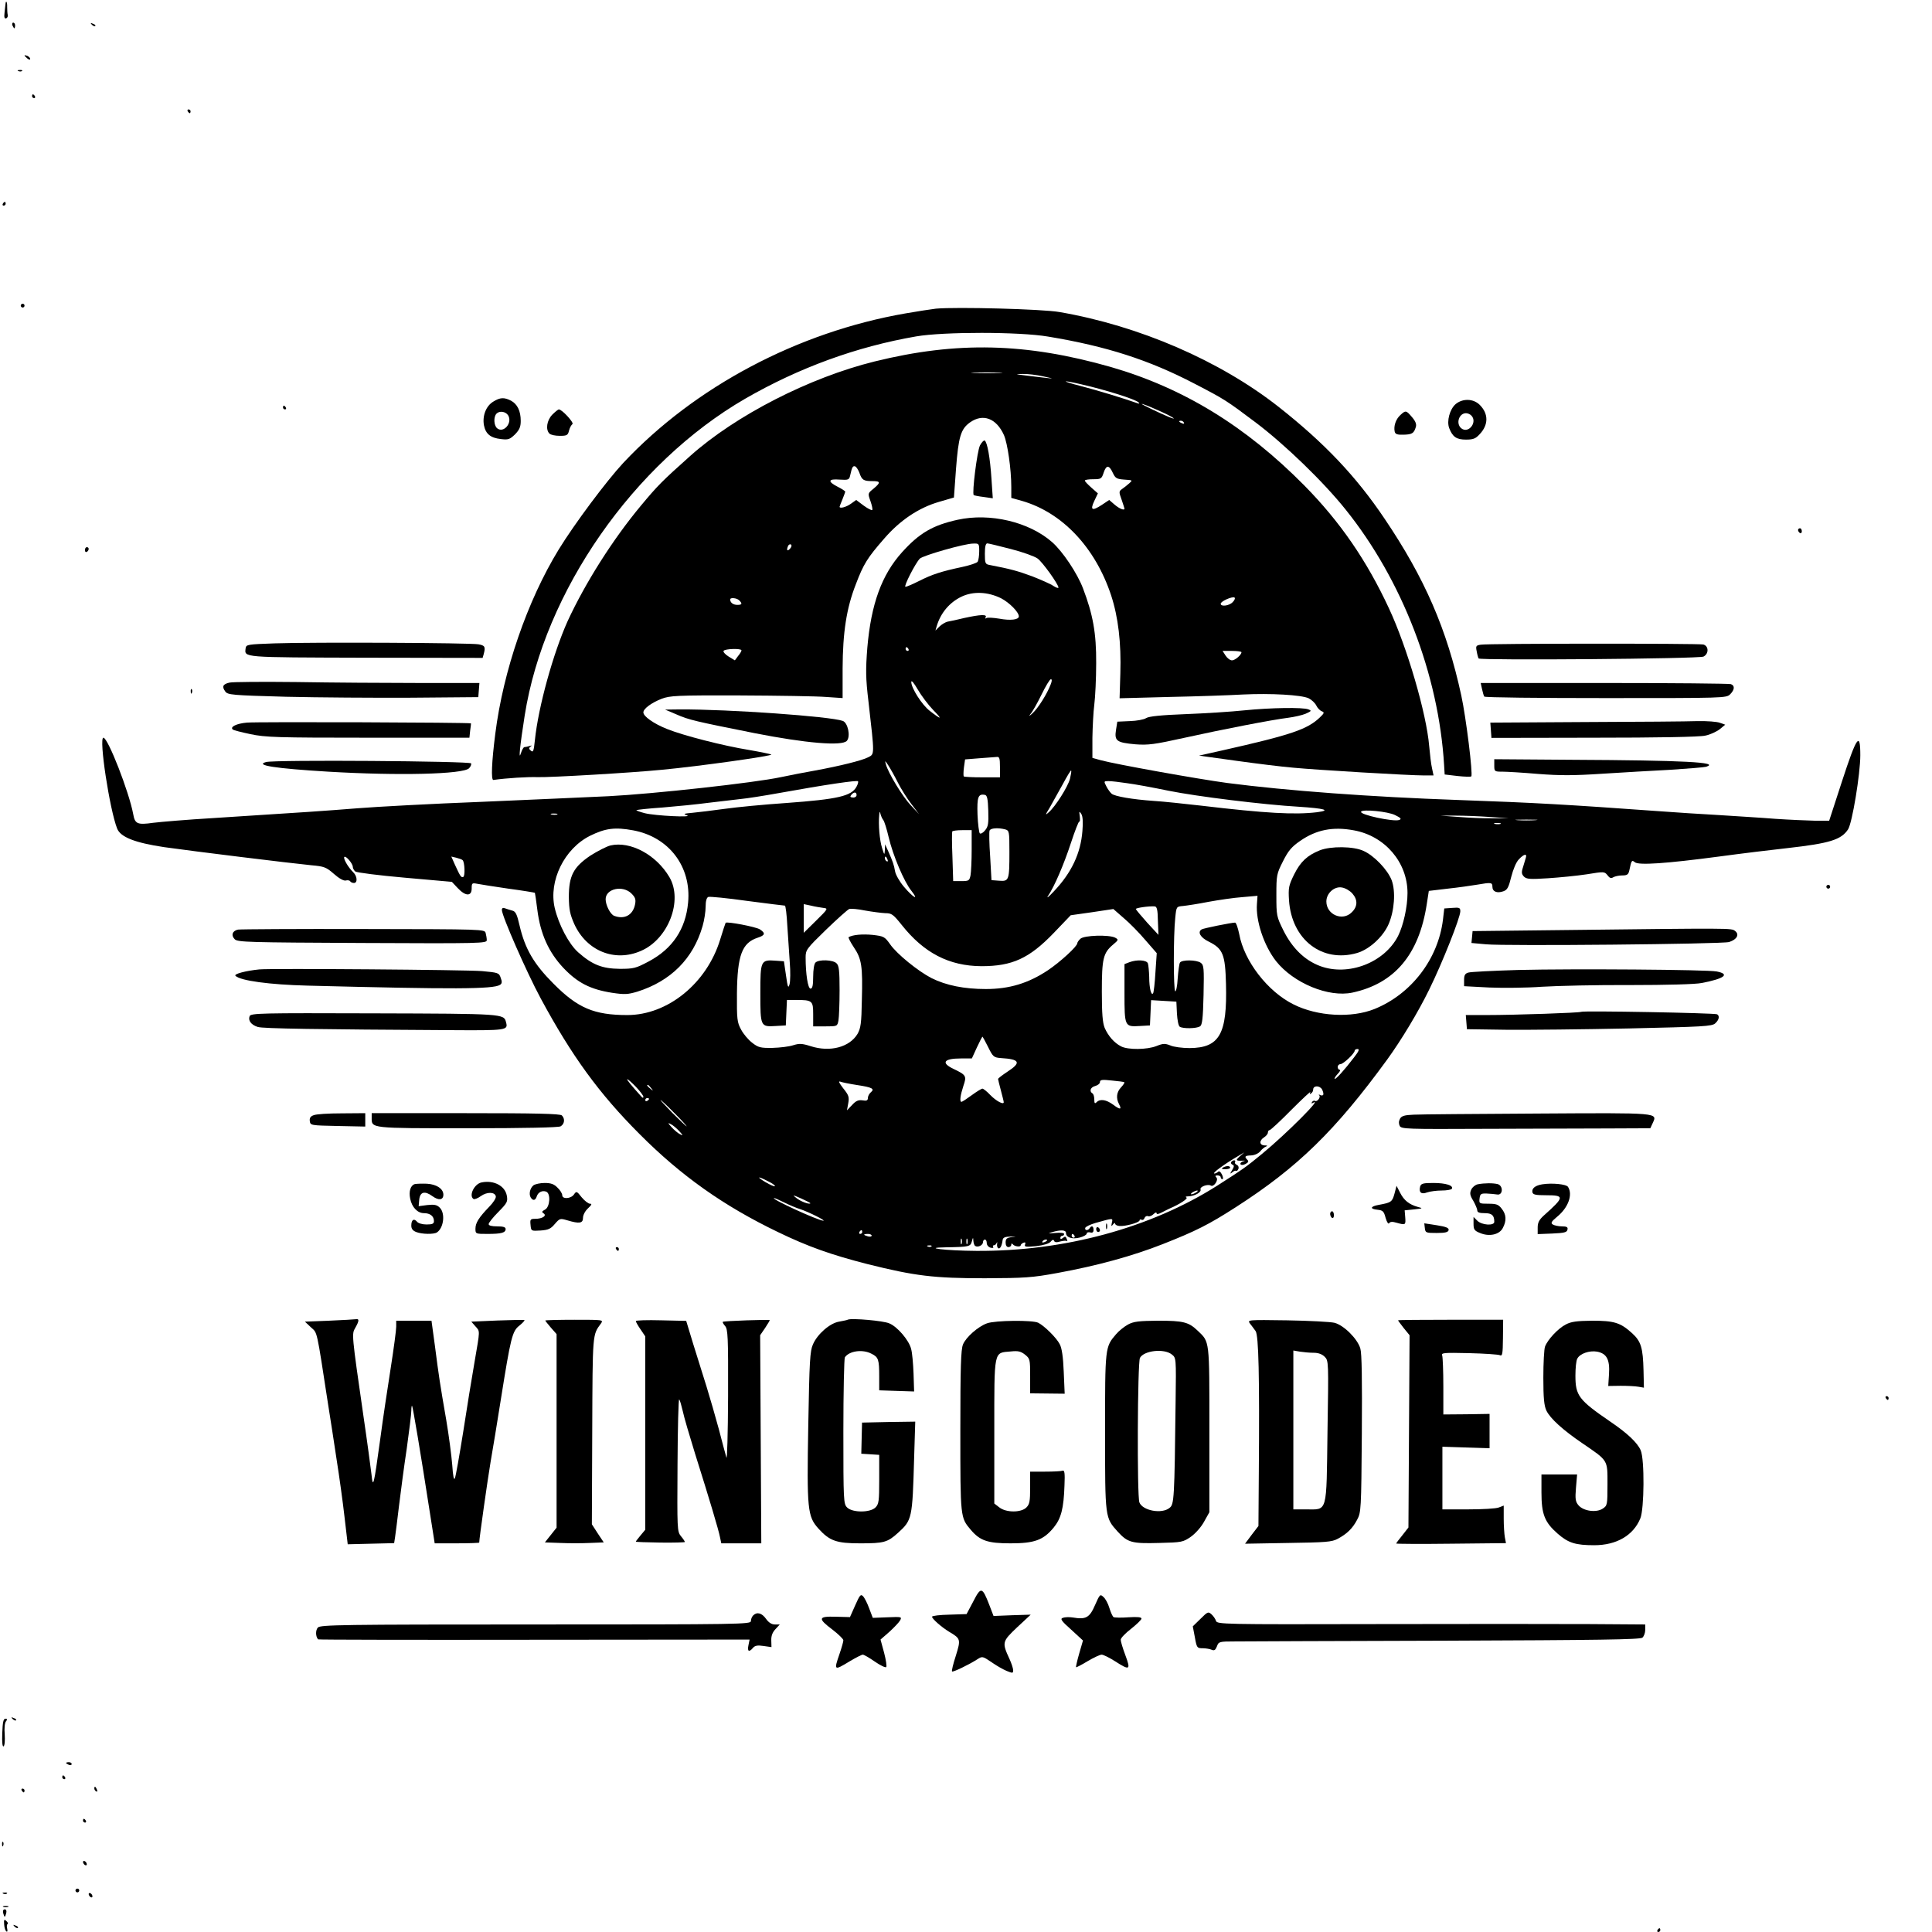 <?xml version="1.0" standalone="no"?>
<!DOCTYPE svg PUBLIC "-//W3C//DTD SVG 20010904//EN"
 "http://www.w3.org/TR/2001/REC-SVG-20010904/DTD/svg10.dtd">
<svg version="1.0" xmlns="http://www.w3.org/2000/svg"
 width="1024pt" height="1024pt" viewBox="0 0 1024 1024"
 preserveAspectRatio="xMidYMid meet">

<g transform="translate(0,1024) scale(0.1,-0.1)"
fill="#000000" stroke="none">
<path d="M29 10218 c-1 -7 -3 -28 -5 -46 -3 -24 0 -32 9 -29 6 2 10 11 8 18
-2 8 -3 26 -3 42 1 27 -7 39 -9 15z"/>
<path d="M66 10105 c4 -8 8 -15 10 -15 2 0 4 7 4 15 0 8 -4 15 -10 15 -5 0 -7
-7 -4 -15z"/>
<path d="M487 10109 c7 -7 15 -10 18 -7 3 3 -2 9 -12 12 -14 6 -15 5 -6 -5z"/>
<path d="M130 9946 c0 -2 7 -9 15 -16 9 -7 15 -8 15 -2 0 5 -7 12 -15 16 -8 3
-15 4 -15 2z"/>
<path d="M98 9863 c7 -3 16 -2 19 1 4 3 -2 6 -13 5 -11 0 -14 -3 -6 -6z"/>
<path d="M170 9730 c0 -5 5 -10 11 -10 5 0 7 5 4 10 -3 6 -8 10 -11 10 -2 0
-4 -4 -4 -10z"/>
<path d="M995 9650 c3 -5 8 -10 11 -10 2 0 4 5 4 10 0 6 -5 10 -11 10 -5 0 -7
-4 -4 -10z"/>
<path d="M15 9160 c-3 -5 -1 -10 4 -10 6 0 11 5 11 10 0 6 -2 10 -4 10 -3 0
-8 -4 -11 -10z"/>
<path d="M110 8620 c0 -5 5 -10 10 -10 6 0 10 5 10 10 0 6 -4 10 -10 10 -5 0
-10 -4 -10 -10z"/>
<path d="M4960 8604 c-25 -3 -97 -14 -160 -25 -572 -99 -1118 -389 -1497 -793
-89 -96 -258 -322 -342 -459 -166 -271 -294 -643 -336 -977 -19 -149 -23 -245
-10 -244 70 10 183 17 235 15 68 -2 497 23 658 39 194 18 592 74 580 81 -7 3
-60 14 -118 24 -136 22 -347 76 -434 111 -71 28 -126 67 -126 88 0 20 43 51
96 72 45 17 79 19 415 18 202 -1 407 -4 456 -8 l89 -6 0 157 c1 191 20 318 70
446 41 108 61 140 151 243 84 97 183 163 290 194 l79 23 11 152 c13 169 25
211 74 246 69 49 140 22 180 -67 19 -43 39 -180 39 -276 l0 -57 57 -16 c214
-62 388 -247 472 -500 38 -116 54 -252 49 -415 l-4 -131 266 7 c146 3 321 9
388 13 148 7 309 -2 348 -20 16 -8 34 -25 41 -39 6 -13 20 -27 29 -30 15 -6
13 -10 -12 -34 -66 -62 -150 -91 -514 -173 l-125 -28 195 -27 c107 -15 245
-32 305 -37 125 -12 614 -41 691 -41 l52 0 -8 38 c-5 20 -11 73 -15 117 -14
172 -117 524 -213 730 -118 254 -259 459 -448 651 -312 316 -643 518 -1027
629 -449 128 -815 137 -1252 29 -344 -85 -735 -285 -976 -500 -150 -134 -173
-157 -262 -264 -150 -180 -295 -410 -388 -611 -77 -171 -156 -456 -174 -632
-6 -58 -9 -66 -21 -56 -12 10 -12 14 -2 22 9 6 8 7 -5 3 -10 -3 -23 -6 -28 -6
-4 0 -13 -15 -18 -32 -14 -46 -5 41 20 200 104 658 578 1337 1169 1679 285
164 588 275 906 330 145 25 547 25 699 -1 309 -51 535 -124 775 -249 160 -83
168 -88 325 -206 155 -117 360 -315 478 -463 299 -373 492 -873 521 -1353 l3
-50 68 -8 c37 -4 70 -5 73 -2 10 9 -28 315 -53 429 -76 351 -194 622 -406 936
-151 225 -320 403 -564 595 -310 243 -736 428 -1159 501 -89 16 -547 28 -656
18z m338 -341 c-38 -2 -98 -2 -135 0 -38 2 -7 3 67 3 74 0 105 -1 68 -3z m232
-18 c69 -15 71 -15 -95 5 -56 7 -57 7 -15 8 25 1 74 -5 110 -13z m197 -41
c132 -30 291 -80 308 -97 7 -7 3 -8 -10 -3 -67 24 -218 70 -297 90 -105 27
-105 34 -1 10z m405 -136 c70 -30 120 -60 68 -40 -47 19 -155 71 -148 71 4 1
40 -13 80 -31z m143 -68 c3 -6 -1 -7 -9 -4 -18 7 -21 14 -7 14 6 0 13 -4 16
-10z m-1720 -266 c13 -38 22 -44 68 -44 45 0 46 -7 7 -40 -31 -25 -31 -25 -16
-67 8 -23 12 -44 9 -46 -3 -3 -23 7 -45 23 l-40 30 -28 -20 c-25 -18 -60 -27
-60 -16 0 2 7 20 15 39 8 20 15 39 15 41 0 3 -18 15 -40 26 -55 28 -51 43 10
38 47 -3 51 -1 56 22 10 45 14 52 27 48 6 -3 16 -18 22 -34z m1344 -2 c13 -27
20 -31 60 -34 45 -3 45 -3 26 -20 -11 -10 -28 -23 -38 -30 -17 -12 -17 -16 -2
-57 8 -24 15 -45 15 -47 0 -11 -26 -1 -52 21 l-29 25 -39 -26 c-52 -34 -63
-28 -40 21 l19 40 -34 30 c-19 17 -35 33 -35 38 0 4 20 7 44 7 42 0 45 2 56
36 14 41 29 40 49 -4z m-1710 -398 c-15 -18 -22 -13 -13 10 3 9 10 13 16 10 5
-3 4 -12 -3 -20z m2345 -285 c-18 -20 -64 -26 -64 -9 0 13 61 40 73 33 5 -3 1
-14 -9 -24z m-2616 9 c18 -18 15 -24 -10 -24 -22 0 -38 12 -38 29 0 11 35 8
48 -5z m12 -265 c0 -5 -8 -18 -18 -30 l-17 -23 -33 20 c-18 11 -30 25 -27 30
7 12 95 14 95 3z m2650 -10 c0 -14 -34 -43 -50 -43 -10 0 -25 11 -34 25 l-16
25 50 0 c27 0 50 -3 50 -7z"/>
<path d="M2614 8111 c-38 -23 -58 -75 -49 -125 9 -46 35 -67 89 -73 40 -5 48
-2 76 25 23 24 30 39 30 71 0 53 -18 89 -51 107 -37 19 -58 18 -95 -5z m79
-72 c25 -40 -24 -97 -58 -69 -18 15 -20 61 -3 78 16 16 48 11 61 -9z"/>
<path d="M7715 8098 c-31 -27 -48 -90 -34 -127 18 -47 39 -61 89 -61 38 0 51
5 72 28 48 50 48 109 1 156 -34 34 -91 35 -128 4z m83 -60 c35 -35 -15 -99
-53 -68 -30 25 -12 80 25 80 9 0 21 -5 28 -12z"/>
<path d="M1500 8080 c0 -5 5 -10 11 -10 5 0 7 5 4 10 -3 6 -8 10 -11 10 -2 0
-4 -4 -4 -10z"/>
<path d="M2927 8042 c-29 -30 -36 -79 -15 -100 7 -7 31 -12 55 -12 38 0 43 3
49 28 4 15 12 30 18 34 10 7 -55 78 -72 78 -4 0 -20 -13 -35 -28z"/>
<path d="M7422 8040 c-24 -22 -36 -58 -30 -87 3 -14 13 -18 46 -17 46 1 56 7
66 40 5 15 -1 31 -20 53 -31 37 -34 37 -62 11z"/>
<path d="M5194 7879 c-15 -30 -43 -254 -33 -263 2 -2 26 -7 52 -10 l49 -7 -7
103 c-7 110 -22 195 -36 203 -4 3 -16 -9 -25 -26z"/>
<path d="M5075 7485 c-131 -29 -202 -70 -294 -172 -108 -120 -164 -274 -184
-506 -9 -117 -9 -159 6 -285 33 -289 33 -278 -2 -296 -33 -17 -150 -46 -281
-70 -47 -8 -128 -24 -181 -35 -139 -30 -677 -89 -912 -101 -111 -5 -416 -19
-677 -30 -261 -10 -556 -26 -655 -34 -176 -14 -263 -20 -765 -52 -135 -8 -278
-20 -318 -25 -84 -12 -97 -6 -106 46 -22 118 -134 405 -158 405 -25 0 33 -381
73 -482 18 -45 95 -75 249 -98 155 -22 668 -85 780 -96 68 -6 79 -10 120 -46
27 -24 51 -37 62 -35 10 3 21 1 24 -4 3 -5 12 -9 20 -9 20 0 18 36 -4 57 -28
27 -54 74 -47 81 8 8 45 -35 45 -53 0 -7 6 -18 13 -24 8 -6 126 -21 263 -33
l249 -22 31 -33 c41 -44 74 -45 74 -2 0 28 2 30 28 25 15 -3 90 -15 166 -26
76 -10 140 -21 141 -22 1 -2 7 -42 13 -90 16 -128 60 -225 138 -308 75 -79
143 -114 258 -132 67 -10 83 -9 134 6 177 56 296 174 346 348 9 31 16 77 16
102 0 30 5 48 14 52 7 3 100 -6 206 -21 106 -14 196 -25 200 -25 4 0 10 -48
13 -107 4 -60 10 -147 13 -194 4 -48 3 -100 -1 -115 -7 -25 -10 -18 -19 46
l-11 75 -42 3 c-81 6 -83 2 -83 -172 0 -178 1 -179 82 -174 l53 3 3 68 3 67
47 0 c88 0 92 -4 92 -76 l0 -64 64 0 c63 0 64 0 70 31 3 17 6 89 6 160 0 103
-3 131 -16 143 -18 19 -94 22 -112 4 -7 -7 -12 -39 -12 -75 0 -46 -4 -63 -14
-63 -14 0 -26 78 -26 165 0 40 4 46 108 147 59 57 115 107 123 110 8 3 46 0
84 -8 39 -7 87 -13 107 -14 34 0 42 -6 87 -62 118 -149 251 -218 423 -219 163
0 253 41 383 176 l90 94 113 16 113 17 55 -48 c31 -26 82 -78 115 -117 l60
-69 -7 -102 c-3 -55 -9 -105 -12 -110 -10 -17 -21 27 -21 86 -1 31 -4 63 -7
72 -7 18 -58 21 -98 6 l-26 -10 0 -154 c0 -178 1 -179 82 -174 l53 3 3 67 3
67 67 -4 67 -4 3 -63 c2 -34 8 -66 15 -70 17 -11 89 -10 107 2 12 7 16 40 19
166 3 143 2 159 -15 171 -22 16 -100 17 -110 1 -4 -6 -9 -44 -12 -84 -2 -41
-9 -71 -13 -68 -10 6 -10 297 0 389 6 60 6 60 41 63 19 2 80 11 135 22 55 10
136 22 180 25 l80 7 -3 -43 c-7 -89 37 -221 101 -303 93 -117 279 -194 405
-167 223 48 353 201 394 468 l11 71 101 12 c56 6 125 16 155 21 75 13 81 12
81 -11 0 -26 25 -36 58 -24 21 7 28 20 42 77 10 39 26 78 40 92 27 29 45 33
37 8 -3 -10 -10 -33 -15 -50 -9 -27 -7 -36 5 -49 14 -14 33 -15 127 -9 61 4
154 13 206 21 92 15 94 15 110 -5 11 -15 19 -18 30 -11 8 5 30 10 47 10 27 0
34 4 39 28 11 53 13 55 29 42 20 -17 166 -7 445 30 118 16 283 36 365 45 222
25 284 44 320 99 22 33 65 294 65 393 0 128 -19 101 -97 -138 l-68 -209 -75 0
c-41 1 -136 5 -210 10 -74 6 -209 14 -300 20 -91 5 -230 14 -310 20 -501 36
-654 45 -1075 60 -457 16 -905 49 -1220 90 -150 20 -592 99 -672 121 l-43 12
0 106 c1 58 5 138 10 176 5 39 10 138 10 220 1 159 -17 258 -70 397 -30 79
-107 195 -164 245 -122 107 -329 156 -501 118z m115 -167 c0 -24 -4 -48 -8
-55 -4 -7 -41 -19 -82 -28 -109 -23 -159 -39 -228 -74 -34 -17 -66 -31 -73
-31 -11 0 52 124 76 149 17 17 237 80 283 80 31 1 32 0 32 -41z m168 12 c63
-16 126 -39 141 -50 26 -18 111 -137 111 -154 0 -5 -12 -1 -26 8 -14 10 -64
32 -112 51 -76 28 -114 39 -229 61 -21 4 -23 10 -23 59 0 37 4 55 13 55 6 0
63 -14 125 -30z m-52 -261 c44 -23 94 -73 94 -96 0 -18 -45 -23 -104 -12 -31
5 -61 7 -68 3 -7 -4 -8 -3 -4 4 10 17 -28 15 -111 -3 -37 -9 -78 -18 -91 -20
-12 -3 -32 -15 -43 -26 l-21 -21 7 24 c21 70 68 125 130 155 62 30 140 27 211
-8z m-491 -269 c3 -5 1 -10 -4 -10 -6 0 -11 5 -11 10 0 6 2 10 4 10 3 0 8 -4
11 -10z m131 -323 c51 -52 45 -54 -19 -4 -41 32 -97 120 -97 152 0 12 13 -3
34 -39 19 -33 56 -82 82 -109z m623 136 c-19 -51 -68 -128 -96 -153 -18 -17
-22 -18 -11 -4 10 11 36 57 58 102 22 45 44 82 50 82 6 0 6 -10 -1 -27z m-269
-438 l0 -55 -93 0 c-52 0 -96 2 -99 5 -2 3 -2 24 1 47 l6 43 75 6 c41 3 83 6
93 7 14 2 17 -7 17 -53z m-541 -83 c16 -32 48 -83 71 -113 l41 -54 -43 46
c-44 46 -121 173 -133 219 -6 21 -4 20 14 -8 11 -17 34 -58 50 -90z m912 20
c-12 -44 -77 -146 -112 -177 -20 -18 -20 -16 5 25 14 25 45 80 68 122 23 43
43 76 45 74 3 -2 -1 -22 -6 -44z m-1131 -41 c-26 -50 -97 -67 -372 -87 -117
-8 -264 -22 -327 -31 -64 -9 -141 -18 -171 -21 -46 -4 -51 -6 -30 -13 40 -13
-168 -3 -223 11 -26 7 -46 14 -44 16 2 2 64 9 138 14 74 6 184 17 244 25 61 7
137 16 170 20 33 3 123 17 200 31 255 46 420 70 423 63 2 -5 -2 -17 -8 -28z
m1433 18 c40 -5 138 -23 220 -40 154 -31 504 -74 692 -85 137 -9 172 -19 95
-29 -117 -14 -269 -6 -615 35 -88 10 -200 22 -250 25 -114 8 -206 24 -223 38
-7 6 -20 23 -28 39 -14 27 -14 28 11 28 15 0 59 -5 98 -11z m-1433 -63 c0 -8
-9 -14 -19 -13 -15 1 -17 4 -9 14 14 17 28 16 28 -1z m698 -82 c2 -68 0 -85
-17 -105 -10 -13 -23 -20 -28 -16 -4 5 -10 49 -12 99 -3 93 3 112 39 105 12
-2 16 -21 18 -83z m2156 -24 c31 -15 36 -21 22 -26 -29 -11 -212 28 -202 44 8
14 142 1 180 -18z m-2712 -27 c5 -6 18 -47 28 -90 23 -98 82 -237 121 -285 43
-55 8 -35 -40 22 -23 27 -44 64 -47 82 -6 35 -12 52 -37 108 l-16 35 -1 -30
c-2 -29 -3 -28 -15 11 -13 40 -20 124 -15 174 2 21 3 22 7 5 3 -11 9 -25 15
-32z m1055 -57 c-9 -119 -58 -222 -151 -320 -26 -28 -41 -40 -32 -26 35 52 85
169 122 282 21 64 41 115 44 113 4 -2 5 10 3 28 -4 28 -3 30 8 13 8 -12 10
-44 6 -90z m-2784 87 c-7 -2 -21 -2 -30 0 -10 3 -4 5 12 5 17 0 24 -2 18 -5z
m4942 -13 l100 -7 -85 0 c-47 -1 -128 3 -180 7 l-95 7 80 0 c44 0 125 -3 180
-7z m243 -17 c-27 -2 -69 -2 -95 0 -27 2 -5 3 47 3 52 0 74 -1 48 -3z m-185
-20 c-7 -2 -21 -2 -30 0 -10 3 -4 5 12 5 17 0 24 -2 18 -5z m-4597 -34 c189
-35 309 -192 291 -383 -13 -141 -83 -245 -209 -312 -68 -36 -79 -39 -153 -39
-93 1 -145 21 -220 87 -50 44 -104 147 -125 236 -33 143 51 314 187 382 81 40
132 47 229 29z m1972 5 c21 -6 22 -11 22 -118 0 -152 -2 -158 -54 -154 l-41 3
-7 125 c-5 69 -6 131 -3 138 5 13 45 16 83 6z m1848 -5 c165 -30 284 -170 284
-332 0 -74 -22 -172 -50 -228 -73 -142 -264 -215 -414 -159 -82 31 -147 95
-194 189 -36 73 -37 78 -37 186 0 106 1 113 35 180 28 56 46 77 91 108 85 59
173 77 285 56z m-2026 -103 c0 -57 -3 -118 -6 -135 -6 -29 -9 -31 -49 -31
l-43 0 -4 128 c-3 70 -3 130 -1 135 2 4 26 7 54 7 l49 0 0 -104z m-2698 -55
c11 -10 14 -86 3 -89 -11 -4 -15 2 -44 65 l-19 43 26 -6 c15 -4 30 -9 34 -13z
m2252 3 c3 -8 2 -12 -4 -9 -6 3 -10 10 -10 16 0 14 7 11 14 -7z m-341 -256
c27 -3 27 -4 -38 -68 l-65 -64 0 76 0 76 38 -8 c20 -5 50 -10 65 -12z m1774
-68 l3 -75 -60 65 c-32 36 -59 68 -60 72 0 6 67 16 100 14 12 -1 16 -18 17
-76z"/>
<path d="M3236 5759 c-21 -5 -69 -30 -107 -54 -90 -61 -114 -107 -114 -220 1
-66 6 -91 29 -143 65 -142 214 -203 353 -142 145 62 224 267 151 391 -70 119
-207 192 -312 168z m111 -255 c20 -20 24 -31 19 -57 -11 -57 -56 -82 -111 -61
-20 8 -45 56 -45 88 0 56 91 76 137 30z"/>
<path d="M6995 5733 c-67 -27 -102 -60 -136 -128 -29 -59 -31 -71 -27 -137 14
-208 175 -333 361 -279 65 19 138 86 167 153 31 72 38 174 16 233 -22 56 -93
130 -149 155 -53 25 -174 26 -232 3z m173 -229 c29 -33 28 -69 -3 -99 -49 -50
-135 -13 -135 57 0 44 43 82 83 74 18 -3 42 -17 55 -32z"/>
<path d="M9530 7431 c0 -6 5 -13 10 -16 6 -3 10 1 10 9 0 9 -4 16 -10 16 -5 0
-10 -4 -10 -9z"/>
<path d="M450 7324 c0 -8 5 -12 10 -9 6 3 10 10 10 16 0 5 -4 9 -10 9 -5 0
-10 -7 -10 -16z"/>
<path d="M1455 6830 c-141 -5 -150 -6 -153 -25 -6 -51 -28 -49 636 -51 l620
-1 6 21 c10 38 6 45 -28 51 -42 8 -875 12 -1081 5z"/>
<path d="M7848 6823 c-25 -4 -27 -7 -21 -36 3 -18 8 -34 10 -37 10 -11 1171
-2 1192 10 29 15 28 56 -1 64 -25 6 -1136 6 -1180 -1z"/>
<path d="M1216 6622 c-35 -8 -41 -21 -22 -47 13 -18 34 -20 323 -28 169 -4
468 -6 663 -5 l355 3 3 38 3 37 -319 0 c-175 0 -467 2 -648 5 -181 2 -342 1
-358 -3z"/>
<path d="M7855 6588 c4 -18 9 -36 12 -40 2 -5 292 -8 644 -8 626 0 639 0 659
20 24 24 26 46 4 54 -9 3 -310 6 -671 6 l-655 0 7 -32z"/>
<path d="M1011 6574 c0 -11 3 -14 6 -6 3 7 2 16 -1 19 -3 4 -6 -2 -5 -13z"/>
<path d="M6595 6475 c-66 -7 -205 -16 -310 -20 -133 -5 -196 -12 -210 -21 -12
-8 -51 -15 -87 -16 l-66 -3 -7 -44 c-9 -58 3 -67 103 -76 68 -5 99 -1 262 35
199 44 461 95 550 106 30 4 71 13 90 21 31 14 33 16 15 23 -29 12 -200 9 -340
-5z"/>
<path d="M3584 6454 c68 -30 101 -37 416 -100 270 -53 465 -70 489 -40 20 24
5 95 -22 105 -66 24 -604 62 -862 61 l-80 -1 59 -25z"/>
<path d="M1308 6410 c-54 -5 -89 -22 -75 -36 3 -4 46 -15 94 -25 79 -17 142
-19 624 -19 l537 0 4 38 c3 20 5 38 4 38 -4 5 -1143 9 -1188 4z"/>
<path d="M8402 6413 l-503 -3 3 -40 3 -41 543 1 c336 0 561 4 590 11 26 5 60
21 77 34 l29 24 -28 10 c-15 6 -69 10 -119 9 -51 -2 -318 -4 -595 -5z"/>
<path d="M7920 6183 c0 -32 1 -33 43 -33 23 0 108 -5 189 -12 117 -9 188 -9
340 1 106 7 269 16 362 21 93 6 178 13 189 16 75 24 -114 34 -715 37 l-408 3
0 -33z"/>
<path d="M1410 6201 c-61 -17 48 -34 330 -51 372 -22 714 -14 746 18 8 8 13
19 11 26 -4 12 -1043 20 -1087 7z"/>
<path d="M9680 5540 c0 -5 5 -10 10 -10 6 0 10 5 10 10 0 6 -4 10 -10 10 -5 0
-10 -4 -10 -10z"/>
<path d="M2660 5417 c0 -31 131 -330 206 -469 164 -304 309 -504 524 -719 220
-221 446 -381 733 -519 159 -77 283 -121 475 -170 252 -63 352 -75 622 -75
212 1 249 3 385 28 213 39 398 90 558 153 175 69 243 103 389 197 325 209 525
403 801 782 74 102 164 251 222 370 70 142 165 382 165 415 0 19 -5 21 -42 18
l-43 -3 -7 -60 c-26 -209 -168 -394 -363 -473 -122 -49 -302 -39 -428 24 -138
68 -263 230 -289 374 -7 33 -16 60 -22 60 -19 0 -168 -30 -177 -36 -23 -14 -7
-43 38 -65 75 -37 87 -68 91 -224 7 -266 -34 -339 -193 -340 -38 0 -85 6 -102
14 -28 11 -38 11 -73 -3 -50 -20 -152 -21 -188 -2 -37 19 -68 55 -87 98 -11
28 -15 75 -15 193 0 173 7 204 59 248 30 25 30 27 12 37 -32 17 -167 13 -185
-6 -9 -8 -16 -19 -16 -23 0 -17 -90 -99 -155 -143 -105 -70 -206 -100 -330
-100 -114 0 -210 19 -288 58 -70 36 -183 127 -219 179 -29 41 -34 43 -93 50
-54 5 -104 1 -127 -12 -3 -2 9 -26 27 -53 42 -62 48 -100 43 -281 -2 -123 -6
-149 -23 -179 -42 -70 -145 -98 -248 -65 -47 15 -61 15 -93 5 -21 -7 -70 -13
-110 -14 -63 -1 -75 2 -107 27 -21 16 -47 47 -59 70 -21 38 -23 55 -22 192 2
202 27 268 110 295 40 13 42 24 12 44 -22 14 -175 43 -182 35 -1 -2 -15 -42
-29 -89 -71 -232 -278 -400 -492 -400 -176 0 -263 37 -391 166 -104 104 -151
184 -180 308 -14 61 -21 76 -40 80 -12 3 -29 9 -38 12 -10 4 -16 1 -16 -9z
m2578 -728 c25 -51 30 -54 67 -57 101 -6 109 -24 35 -72 -27 -18 -50 -35 -50
-39 0 -3 7 -31 15 -61 8 -30 15 -58 15 -62 0 -15 -40 6 -71 38 -18 19 -37 34
-42 34 -5 0 -31 -16 -57 -35 -26 -19 -50 -35 -54 -35 -11 0 -6 35 10 84 18 53
16 58 -53 91 -67 32 -51 55 40 55 l58 0 27 59 c15 32 28 58 30 56 1 -1 15 -26
30 -56z m1939 -53 c-50 -66 -98 -119 -103 -114 -2 3 5 14 16 26 12 12 16 22
10 22 -5 0 -10 7 -10 15 0 8 7 15 15 15 15 0 75 57 75 71 0 5 7 9 15 9 12 0 7
-12 -18 -44z m-3806 -157 c21 -22 39 -46 39 -52 0 -7 -3 -7 -9 -1 -56 62 -82
94 -76 94 3 0 24 -18 46 -41z m2588 25 c3 -2 -5 -14 -17 -27 -24 -25 -28 -57
-11 -89 16 -30 6 -31 -31 -3 -37 27 -69 32 -88 13 -9 -9 -12 -6 -12 14 0 15
-4 30 -10 33 -18 11 -10 33 15 39 14 4 25 13 25 21 0 12 11 14 63 8 34 -3 64
-7 66 -9z m-1416 -15 c80 -12 95 -20 72 -39 -8 -7 -15 -20 -15 -29 0 -14 -7
-17 -29 -13 -22 3 -35 -3 -55 -25 l-27 -28 7 38 c6 33 2 43 -27 79 -22 29 -27
39 -15 35 10 -4 50 -12 89 -18z m-1092 -16 c13 -16 12 -17 -3 -4 -17 13 -22
21 -14 21 2 0 10 -8 17 -17z m3562 -36 c-2 -4 -10 -4 -16 -1 -7 4 -9 4 -5 -1
10 -10 -11 -37 -22 -30 -5 3 -12 0 -16 -6 -4 -8 -3 -9 4 -5 60 37 -137 -161
-268 -269 -85 -70 -99 -80 -238 -169 -355 -225 -812 -349 -1277 -346 -162 1
-295 17 -160 19 123 2 128 4 136 31 6 23 7 23 8 3 1 -12 5 -24 10 -27 14 -9
41 4 41 20 0 8 5 14 10 14 6 0 10 -8 10 -19 0 -10 9 -21 20 -24 11 -3 18 -1
14 4 -3 5 -1 9 5 9 5 0 11 6 14 13 2 6 3 4 2 -5 -2 -10 1 -21 6 -24 9 -5 19
11 23 43 2 14 12 18 42 19 33 1 34 1 7 -3 -27 -3 -33 -9 -33 -29 0 -15 6 -24
15 -24 8 0 15 6 15 13 0 7 3 8 8 2 9 -12 42 -16 42 -5 0 4 7 10 14 13 10 4 13
1 9 -9 -5 -13 4 -14 58 -9 40 5 69 13 78 24 9 11 15 12 18 4 3 -8 13 -9 33 -3
16 4 31 5 35 2 3 -4 3 1 -1 11 -5 14 -9 15 -20 6 -10 -8 -14 -8 -14 0 0 6 5
11 10 11 6 0 10 4 10 10 0 5 -20 8 -47 5 -38 -3 -42 -3 -18 4 48 14 75 12 75
-4 0 -24 33 -35 74 -24 20 5 36 15 36 21 0 6 8 8 18 6 12 -4 18 1 18 13 0 21
-11 25 -21 9 -9 -14 -27 -12 -23 2 3 7 27 18 54 26 96 27 93 27 87 1 -4 -19
-3 -21 6 -9 6 8 11 10 11 5 0 -6 10 -12 23 -13 30 -3 107 18 107 30 0 5 5 6
10 3 6 -3 13 0 16 9 3 8 11 13 19 10 7 -3 20 2 29 11 9 9 16 11 16 5 0 -7 9
-6 28 4 15 8 34 17 42 21 50 21 100 53 88 58 -7 3 -3 6 9 6 35 1 72 22 66 37
-5 14 39 30 55 20 15 -9 42 30 29 43 -8 8 -6 11 6 11 9 0 17 -4 17 -10 0 -5 4
-10 9 -10 5 0 4 11 -2 24 -8 16 -16 21 -21 15 -6 -5 -14 -9 -19 -9 -16 0 50
49 131 96 l27 16 -24 -21 c-23 -21 -22 -24 14 -23 17 1 17 0 2 -4 -9 -3 -15
-10 -12 -15 4 -5 14 -5 27 2 15 8 17 14 9 22 -17 17 -13 22 20 23 19 1 38 10
48 21 9 12 23 23 31 26 10 4 7 6 -7 6 -29 1 -30 26 -3 43 11 7 20 18 20 25 0
7 4 13 9 13 5 0 57 48 116 108 59 59 104 101 100 93 -5 -9 -4 -12 3 -7 7 4 12
13 12 21 0 22 34 23 47 1 6 -12 9 -24 6 -29z m-3573 -21 c0 -3 -4 -8 -10 -11
-5 -3 -10 -1 -10 4 0 6 5 11 10 11 6 0 10 -2 10 -4z m135 -76 c38 -38 67 -70
64 -70 -2 0 -36 32 -74 70 -38 39 -67 70 -64 70 2 0 36 -31 74 -70z m25 -95
c21 -23 21 -26 5 -17 -11 5 -31 22 -45 37 -21 23 -21 26 -5 17 11 -5 31 -22
45 -37z m471 -266 c23 -11 39 -23 36 -26 -3 -3 -25 7 -49 21 -52 31 -43 34 13
5z m2269 -59 c-8 -5 -19 -10 -25 -10 -5 0 -3 5 5 10 8 5 20 10 25 10 6 0 3 -5
-5 -10z m-2045 -58 c-6 -7 -52 10 -75 29 -22 17 -19 17 26 -3 29 -13 51 -24
49 -26z m-137 4 c26 -13 64 -29 84 -35 45 -15 137 -61 122 -61 -26 0 -284 118
-261 120 4 0 29 -11 55 -24z m412 -156 c0 -5 -5 -10 -11 -10 -5 0 -7 5 -4 10
3 6 8 10 11 10 2 0 4 -4 4 -10z m50 -19 c0 -5 -9 -7 -20 -4 -11 3 -20 7 -20 9
0 2 9 4 20 4 11 0 20 -4 20 -9z m1075 -1 c3 -5 1 -10 -4 -10 -6 0 -11 5 -11
10 0 6 2 10 4 10 3 0 8 -4 11 -10z m-598 -42 c-3 -7 -5 -2 -5 12 0 14 2 19 5
13 2 -7 2 -19 0 -25z m30 0 c-3 -7 -5 -2 -5 12 0 14 2 19 5 13 2 -7 2 -19 0
-25z m423 18 c0 -2 -7 -7 -16 -10 -8 -3 -12 -2 -9 4 6 10 25 14 25 6z m-613
-32 c-3 -3 -12 -4 -19 -1 -8 3 -5 6 6 6 11 1 17 -2 13 -5z"/>
<path d="M6526 4081 c-4 -5 0 -11 6 -14 10 -3 10 -10 -1 -28 -13 -21 -12 -23
1 -12 8 7 17 10 20 7 3 -2 8 2 12 11 3 9 -1 18 -9 21 -8 4 -12 10 -9 15 3 5 1
9 -5 9 -5 0 -12 -4 -15 -9z"/>
<path d="M6481 4051 c-9 -6 -5 -8 13 -8 14 0 26 3 26 8 0 11 -21 11 -39 0z"/>
<path d="M5862 3740 c0 -14 2 -19 5 -12 2 6 2 18 0 25 -3 6 -5 1 -5 -13z"/>
<path d="M5810 3726 c0 -9 5 -16 10 -16 6 0 10 4 10 9 0 6 -4 13 -10 16 -5 3
-10 -1 -10 -9z"/>
<path d="M1262 5313 c-30 -6 -39 -30 -18 -51 15 -16 75 -17 676 -20 629 -3
660 -2 660 15 0 10 -3 27 -6 38 -5 20 -14 20 -647 21 -353 1 -652 -1 -665 -3z"/>
<path d="M8250 5310 l-445 -5 -3 -32 -3 -31 77 -7 c104 -10 1251 1 1288 12 42
13 57 40 32 59 -21 15 -4 15 -946 4z"/>
<path d="M1375 5102 c-71 -7 -137 -24 -127 -34 26 -26 181 -47 382 -52 778
-20 983 -19 1020 4 11 7 12 16 4 37 -9 27 -13 28 -99 36 -85 7 -1116 15 -1180
9z"/>
<path d="M8049 5099 c-135 -4 -256 -10 -267 -14 -17 -5 -22 -14 -22 -39 l0
-33 133 -7 c72 -3 198 -2 279 4 82 5 293 10 470 9 188 0 346 4 378 11 120 23
151 47 79 61 -50 10 -763 15 -1050 8z"/>
<path d="M8380 4877 c-6 -5 -347 -17 -503 -17 l-108 0 3 -37 3 -38 210 -3
c116 -1 407 2 648 7 393 9 441 11 458 27 20 18 25 39 10 48 -11 7 -714 20
-721 13z"/>
<path d="M1323 4854 c-9 -23 8 -46 43 -57 27 -9 319 -13 1018 -17 303 -2 310
-1 298 42 -11 45 -12 45 -700 47 -602 2 -653 1 -659 -15z"/>
<path d="M1662 4329 c-17 -6 -22 -15 -20 -31 3 -23 6 -23 149 -26 l145 -3 0
36 0 35 -125 -1 c-70 0 -136 -4 -149 -10z"/>
<path d="M1970 4316 c0 -57 -11 -56 506 -56 309 0 482 4 495 10 21 12 25 40 7
58 -9 9 -136 12 -510 12 l-498 0 0 -24z"/>
<path d="M7493 4332 c-50 -2 -65 -7 -73 -22 -7 -13 -7 -26 -1 -38 9 -16 38
-17 443 -15 238 1 535 2 659 2 l226 1 12 26 c26 57 44 56 -608 52 -328 -2
-624 -4 -658 -6z"/>
<path d="M2553 3973 c-39 -7 -70 -71 -43 -88 5 -3 23 4 38 15 33 24 75 23 80
-1 2 -9 -14 -34 -35 -55 -54 -56 -73 -85 -73 -116 0 -28 1 -28 64 -28 73 0 96
6 96 26 0 10 -13 14 -45 14 -29 0 -45 4 -45 12 0 7 23 36 51 64 48 49 51 55
45 88 -10 51 -69 82 -133 69z"/>
<path d="M2198 3964 c-22 -7 -32 -38 -24 -77 9 -46 39 -77 73 -77 33 0 53 -16
53 -42 0 -14 -8 -18 -39 -18 -22 0 -44 6 -51 15 -16 19 -30 10 -30 -21 0 -17
8 -27 26 -34 30 -12 94 -13 110 -2 36 24 45 101 15 131 -15 15 -28 18 -66 14
l-46 -6 3 34 c4 42 29 49 70 19 33 -24 58 -21 58 8 0 31 -36 55 -87 58 -27 1
-56 0 -65 -2z"/>
<path d="M2828 3958 c-19 -15 -26 -47 -15 -65 12 -19 25 -16 32 6 7 22 29 33
50 25 25 -10 20 -81 -6 -95 -17 -9 -19 -13 -8 -20 19 -12 -6 -29 -44 -29 -26
0 -28 -3 -25 -32 3 -33 3 -33 53 -30 42 3 54 9 76 35 26 30 28 30 66 19 64
-19 83 -16 83 13 0 15 11 36 26 50 20 19 23 25 11 25 -9 0 -28 15 -44 34 -26
33 -28 34 -41 15 -16 -23 -62 -26 -62 -4 0 9 -11 27 -25 40 -18 19 -35 25 -68
25 -24 0 -50 -6 -59 -12z"/>
<path d="M7527 3951 c-8 -31 6 -43 37 -31 15 5 49 10 76 10 27 0 51 4 55 9 10
18 -33 31 -98 31 -55 0 -65 -3 -70 -19z"/>
<path d="M7832 3963 c-13 -3 -28 -15 -34 -28 -9 -19 -7 -31 11 -60 11 -20 21
-43 21 -51 0 -10 12 -14 39 -14 38 0 51 -11 51 -46 0 -22 -66 -18 -90 6 l-20
20 0 -36 c0 -30 4 -37 34 -49 49 -21 103 -9 121 26 21 39 19 72 -6 103 -17 22
-28 26 -70 26 -49 0 -50 1 -47 28 3 24 7 27 38 26 19 -1 44 -3 55 -5 31 -6 34
46 3 55 -25 6 -69 6 -106 -1z"/>
<path d="M8175 3963 c-37 -6 -57 -21 -53 -42 3 -13 17 -16 72 -16 100 0 99 -9
-12 -108 -24 -22 -32 -37 -32 -63 l0 -35 77 3 c65 3 78 6 81 21 3 13 -4 17
-30 17 -18 0 -40 5 -48 10 -12 8 -8 15 23 41 59 48 84 117 58 158 -9 15 -85
22 -136 14z"/>
<path d="M7391 3913 c-12 -43 -17 -47 -83 -59 -46 -8 -49 -22 -6 -26 27 -3 33
-8 42 -43 7 -24 15 -35 19 -28 5 8 17 9 40 2 47 -13 48 -12 45 29 l-3 37 50 5
c47 5 48 6 20 13 -46 13 -73 34 -94 75 l-19 37 -11 -42z"/>
<path d="M7050 3806 c0 -8 5 -18 10 -21 6 -3 10 3 10 14 0 12 -4 21 -10 21 -5
0 -10 -6 -10 -14z"/>
<path d="M7552 3730 c3 -24 6 -25 63 -25 46 0 60 4 63 15 2 12 -13 18 -63 26
l-66 10 3 -26z"/>
<path d="M3265 3620 c3 -5 8 -10 11 -10 2 0 4 5 4 10 0 6 -5 10 -11 10 -5 0
-7 -4 -4 -10z"/>
<path d="M1745 3240 l-129 -5 32 -30 c35 -33 28 1 92 -415 11 -69 31 -197 44
-285 14 -88 33 -225 42 -305 l17 -145 123 3 123 3 5 32 c3 18 12 93 21 167 9
74 27 211 41 303 13 93 24 183 24 199 0 17 2 29 4 27 4 -4 45 -248 92 -551
l28 -178 118 0 c65 0 118 2 118 4 0 21 45 337 60 426 11 63 36 214 55 335 52
326 60 360 98 389 17 14 29 27 27 29 -3 2 -67 1 -143 -2 l-139 -6 21 -24 c26
-29 26 -16 -4 -191 -14 -80 -41 -246 -60 -370 -20 -124 -39 -234 -44 -245 -5
-13 -10 10 -14 70 -4 50 -18 158 -32 240 -33 190 -39 230 -60 393 l-18 132
-93 0 -94 0 0 -32 c0 -18 -13 -116 -29 -218 -16 -102 -42 -273 -56 -380 -34
-248 -38 -262 -46 -185 -4 33 -22 170 -42 305 -64 443 -63 439 -44 472 20 35
22 49 5 46 -7 -1 -71 -5 -143 -8z"/>
<path d="M2890 3241 c0 -2 14 -19 30 -38 l30 -34 0 -513 0 -513 -31 -39 -31
-39 82 -3 c44 -2 114 -2 155 0 l75 3 -32 48 -31 48 2 496 c2 520 1 507 46 568
14 20 12 20 -140 20 -85 0 -155 -2 -155 -4z"/>
<path d="M3370 3238 c0 -4 11 -24 25 -44 l25 -37 0 -513 0 -512 -25 -30 c-14
-17 -25 -31 -25 -33 0 -2 59 -4 130 -5 72 -1 130 1 130 3 0 3 -9 17 -21 31
-20 25 -20 36 -18 379 1 195 5 350 9 346 4 -5 12 -33 19 -63 6 -30 36 -131 65
-225 77 -244 125 -405 132 -442 l7 -33 106 0 106 0 -3 552 -3 551 26 38 c14
21 25 40 25 42 0 4 -244 -4 -249 -9 -2 -2 3 -12 12 -22 15 -17 17 -56 16 -373
-1 -201 -5 -341 -9 -324 -5 17 -23 84 -40 150 -18 66 -47 167 -65 225 -18 58
-50 160 -71 227 l-37 122 -133 3 c-74 2 -134 0 -134 -4z"/>
<path d="M4495 3246 c-5 -3 -27 -7 -48 -11 -48 -8 -114 -65 -138 -120 -16 -35
-19 -88 -25 -430 -8 -448 -4 -482 54 -547 59 -65 95 -78 221 -78 126 0 145 5
201 56 74 67 76 75 85 394 l6 195 -141 -2 -141 -3 -2 -82 -2 -83 48 -3 47 -3
0 -130 c0 -116 -2 -131 -20 -149 -28 -28 -122 -28 -150 0 -19 19 -20 33 -20
403 0 210 4 387 8 393 23 34 94 44 141 19 37 -18 41 -31 41 -120 l0 -74 93 -3
92 -3 -3 95 c-2 52 -7 111 -13 131 -11 45 -73 118 -116 135 -31 14 -197 28
-218 20z"/>
<path d="M6625 3225 c9 -11 22 -29 30 -40 16 -23 21 -238 17 -747 l-2 -286
-36 -47 -35 -47 228 4 c199 3 232 5 263 22 49 26 79 55 103 101 21 39 22 52
25 455 2 288 0 427 -8 453 -15 51 -87 123 -137 136 -21 5 -133 11 -250 13
-211 3 -212 3 -198 -17z m338 -155 c24 0 44 -7 58 -21 21 -21 21 -25 15 -397
-6 -440 2 -412 -115 -412 l-66 0 0 421 0 421 35 -6 c19 -3 52 -6 73 -6z"/>
<path d="M7410 3242 c0 -2 14 -20 30 -41 l31 -38 -3 -509 -3 -510 -32 -41
c-18 -22 -33 -42 -33 -44 0 -2 131 -3 291 -1 l291 3 -6 31 c-3 17 -6 61 -6 99
l0 69 -26 -10 c-14 -6 -87 -10 -162 -10 l-137 0 0 166 0 166 125 -4 125 -4 0
91 0 91 -122 -2 -123 -1 0 147 c0 82 -3 156 -6 165 -6 15 7 16 142 13 82 -2
156 -7 164 -11 13 -6 15 7 16 90 l1 98 -279 0 c-153 0 -278 -1 -278 -3z"/>
<path d="M5231 3226 c-47 -17 -111 -73 -127 -112 -11 -27 -14 -119 -14 -459 0
-460 0 -458 55 -523 49 -58 90 -72 211 -72 127 0 174 17 229 84 39 48 53 100
57 224 3 65 0 81 -10 77 -8 -3 -49 -5 -93 -5 l-79 0 0 -85 c0 -72 -3 -88 -20
-105 -28 -28 -108 -28 -144 1 l-26 20 0 383 c0 436 -4 415 87 423 39 4 53 1
76 -17 26 -21 27 -25 27 -113 l0 -92 91 -1 92 -1 -5 116 c-3 78 -10 126 -21
146 -17 34 -81 97 -114 114 -29 15 -229 13 -272 -3z"/>
<path d="M5979 3220 c-20 -11 -49 -34 -64 -52 -58 -68 -58 -67 -58 -518 0
-460 0 -453 67 -528 53 -58 75 -64 219 -60 121 3 127 4 169 33 25 18 55 52 70
80 l28 50 0 438 c0 480 2 463 -62 524 -48 46 -76 53 -211 53 -100 -1 -128 -4
-158 -20z m232 -159 c23 -18 23 -19 20 -247 -6 -524 -8 -547 -32 -566 -41 -34
-143 -15 -160 29 -13 34 -10 742 3 766 21 39 128 51 169 18z"/>
<path d="M8299 3220 c-41 -21 -96 -80 -110 -117 -5 -13 -9 -87 -9 -165 0 -108
4 -148 16 -174 20 -42 87 -103 190 -173 139 -95 134 -87 134 -218 0 -109 -1
-113 -25 -129 -35 -23 -103 -13 -129 18 -16 19 -18 34 -13 93 l6 70 -94 0 -95
0 0 -95 c0 -116 17 -158 85 -218 57 -50 95 -62 195 -62 118 0 207 52 244 142
21 50 23 313 2 361 -17 40 -71 91 -161 152 -168 115 -185 138 -185 244 0 40 4
80 10 90 14 27 64 44 105 37 51 -10 68 -42 63 -119 l-4 -63 66 1 c36 0 78 -2
94 -5 l29 -5 -2 90 c-3 122 -13 156 -62 200 -61 55 -94 65 -211 65 -81 -1
-111 -5 -139 -20z"/>
<path d="M9995 2830 c3 -5 8 -10 11 -10 2 0 4 5 4 10 0 6 -5 10 -11 10 -5 0
-7 -4 -4 -10z"/>
<path d="M5159 1753 l-36 -68 -91 -3 c-51 -1 -92 -6 -92 -11 0 -11 50 -55 91
-80 61 -36 62 -40 35 -127 -14 -43 -23 -80 -20 -83 5 -5 90 36 135 65 25 16
27 16 73 -15 25 -18 62 -39 81 -47 32 -13 35 -13 35 3 0 10 -9 37 -19 59 -41
89 -40 93 40 169 l72 67 -98 -3 -99 -4 -23 60 c-37 95 -44 96 -84 18z"/>
<path d="M4533 1732 l-28 -63 -75 2 c-94 3 -97 -9 -17 -69 31 -24 57 -49 57
-56 0 -7 -9 -39 -20 -71 -31 -90 -30 -91 54 -40 32 19 63 35 69 35 6 0 34 -16
64 -37 29 -20 56 -33 60 -29 4 3 -1 38 -11 76 l-19 70 47 41 c25 23 51 50 57
61 10 19 7 19 -67 16 l-78 -3 -19 50 c-10 28 -25 57 -33 65 -12 12 -17 6 -41
-48z"/>
<path d="M5804 1733 c-29 -67 -48 -78 -118 -66 -19 3 -43 2 -53 -2 -15 -5 -8
-16 45 -63 l62 -57 -20 -69 c-11 -38 -18 -71 -17 -73 2 -1 30 13 61 32 32 19
66 35 75 35 9 0 41 -16 71 -35 78 -50 84 -47 55 31 -14 37 -25 74 -25 83 0 9
25 35 55 58 30 24 55 48 55 54 0 8 -21 10 -69 7 -38 -3 -74 -2 -79 1 -5 3 -15
25 -22 48 -7 24 -21 50 -32 59 -17 16 -19 14 -44 -43z"/>
<path d="M6363 1660 l-41 -40 11 -58 c10 -56 12 -58 41 -58 17 0 39 -4 48 -8
14 -6 20 -2 28 18 9 25 12 26 97 26 49 1 550 2 1115 4 806 3 1031 6 1043 16 8
7 15 25 15 41 l0 29 -292 2 c-161 1 -672 1 -1135 0 -812 -2 -842 -1 -848 17
-3 10 -14 26 -24 35 -17 15 -20 14 -58 -24z"/>
<path d="M3992 1678 c-7 -7 -12 -20 -12 -30 0 -17 -49 -18 -1139 -18 -1033 0
-1141 -2 -1156 -16 -13 -14 -13 -47 1 -63 1 -2 517 -3 1145 -2 l1142 1 -6 -30
c-7 -33 3 -39 24 -14 10 12 24 15 56 10 l42 -6 -1 35 c-1 24 6 43 22 60 l23
25 -26 0 c-17 0 -33 10 -47 30 -22 31 -48 38 -68 18z"/>
<path d="M67 1129 c7 -7 15 -10 18 -7 3 3 -2 9 -12 12 -14 6 -15 5 -6 -5z"/>
<path d="M12 1054 c-2 -48 1 -74 7 -70 6 4 8 32 6 63 -3 33 0 62 7 70 8 10 7
13 -4 13 -10 0 -14 -19 -16 -76z"/>
<path d="M350 896 c0 -2 7 -6 15 -10 8 -3 15 -1 15 4 0 6 -7 10 -15 10 -8 0
-15 -2 -15 -4z"/>
<path d="M330 820 c0 -5 5 -10 11 -10 5 0 7 5 4 10 -3 6 -8 10 -11 10 -2 0 -4
-4 -4 -10z"/>
<path d="M500 761 c0 -6 4 -13 10 -16 6 -3 7 1 4 9 -7 18 -14 21 -14 7z"/>
<path d="M115 750 c3 -5 8 -10 11 -10 2 0 4 5 4 10 0 6 -5 10 -11 10 -5 0 -7
-4 -4 -10z"/>
<path d="M440 590 c0 -5 5 -10 11 -10 5 0 7 5 4 10 -3 6 -8 10 -11 10 -2 0 -4
-4 -4 -10z"/>
<path d="M11 464 c0 -11 3 -14 6 -6 3 7 2 16 -1 19 -3 4 -6 -2 -5 -13z"/>
<path d="M440 371 c0 -5 5 -13 10 -16 6 -3 10 -2 10 4 0 5 -4 13 -10 16 -5 3
-10 2 -10 -4z"/>
<path d="M400 220 c0 -5 5 -10 10 -10 6 0 10 5 10 10 0 6 -4 10 -10 10 -5 0
-10 -4 -10 -10z"/>
<path d="M18 203 c7 -3 16 -2 19 1 4 3 -2 6 -13 5 -11 0 -14 -3 -6 -6z"/>
<path d="M470 201 c0 -5 5 -13 10 -16 6 -3 10 -2 10 4 0 5 -4 13 -10 16 -5 3
-10 2 -10 -4z"/>
<path d="M18 133 c6 -2 18 -2 25 0 6 3 1 5 -13 5 -14 0 -19 -2 -12 -5z"/>
<path d="M17 100 c7 -25 9 -25 16 0 3 12 0 20 -8 20 -8 0 -11 -8 -8 -20z"/>
<path d="M22 40 c1 -17 7 -34 12 -37 5 -4 7 3 4 15 -3 12 -2 22 2 24 4 2 2 9
-6 16 -12 11 -14 8 -12 -18z"/>
<path d="M77 29 c7 -7 15 -10 18 -7 3 3 -2 9 -12 12 -14 6 -15 5 -6 -5z"/>
<path d="M8785 10 c-3 -5 -1 -10 4 -10 6 0 11 5 11 10 0 6 -2 10 -4 10 -3 0
-8 -4 -11 -10z"/>
</g>
</svg>
